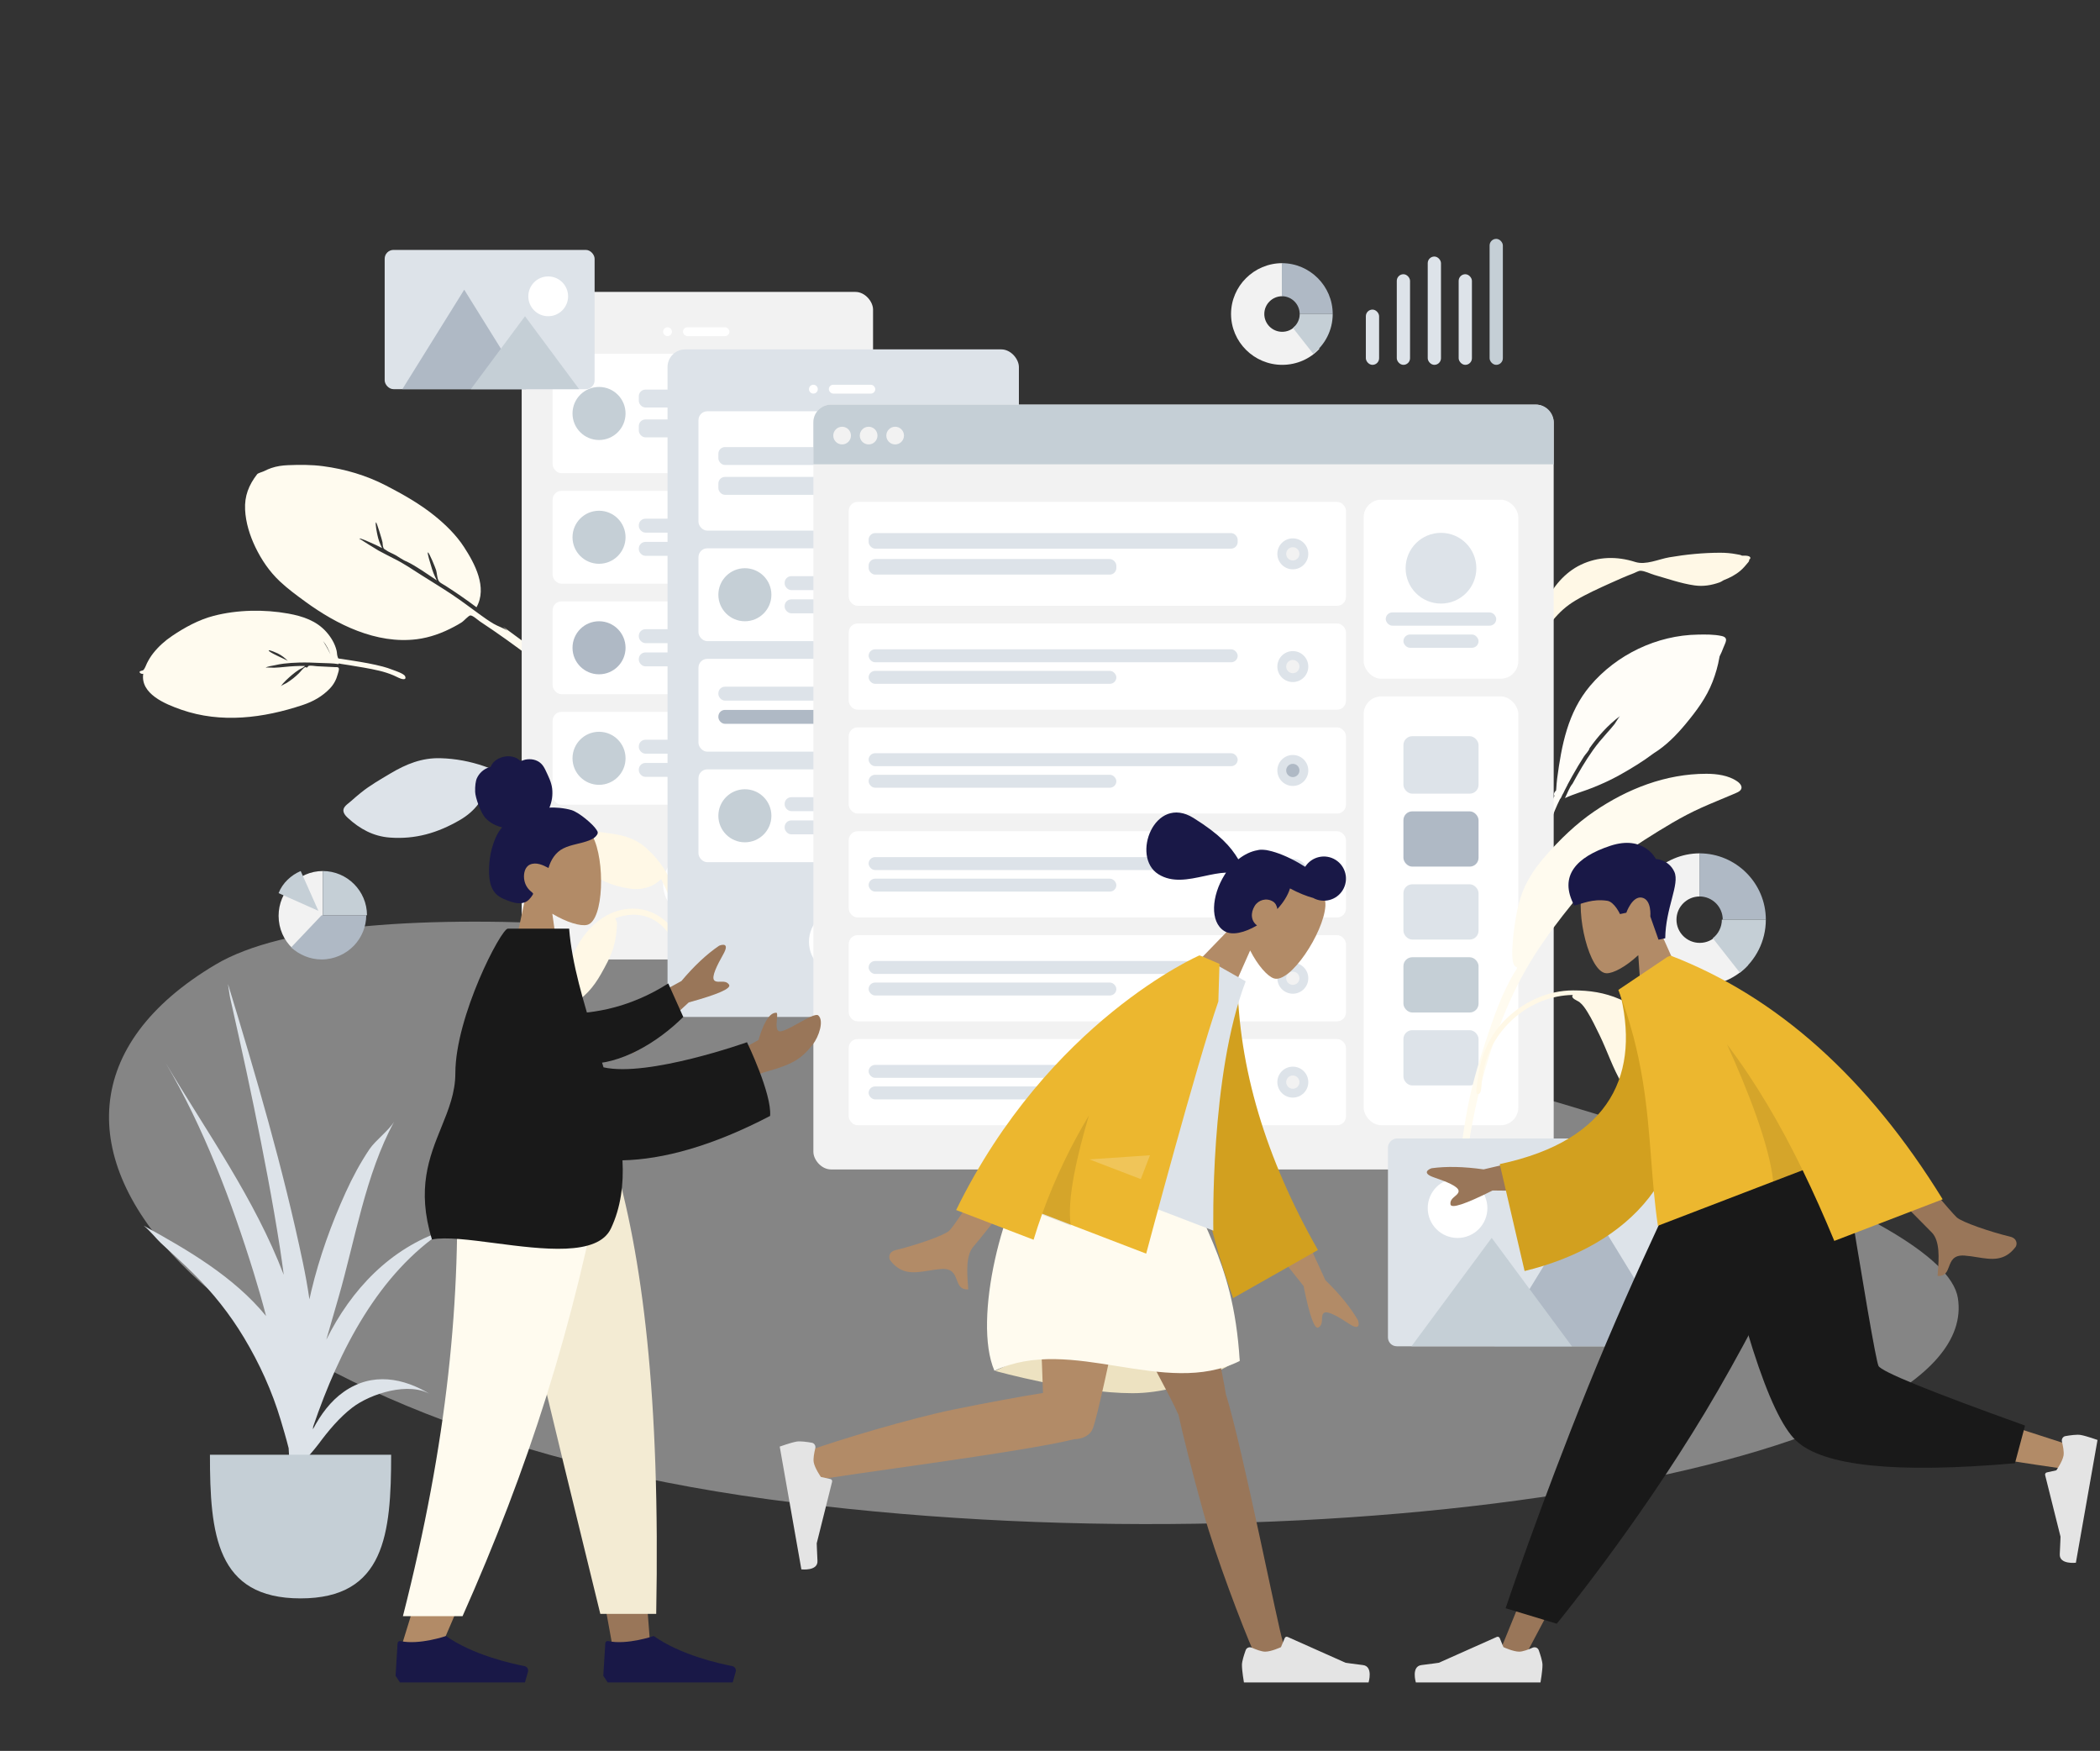 <svg width="739" height="616" viewBox="0 0 739 616" fill="none" xmlns="http://www.w3.org/2000/svg">
<rect x="0" y="0" width="739" height="616" fill="#333333" stroke="none"/>
<path fill-rule="evenodd" clip-rule="evenodd" d="M613.027 195.499C612.612 195.197 611.628 195.09 611.17 195C609.267 194.625 607.306 194.462 605.366 194.462C599.383 194.47 593.303 195.058 587.42 196.074C583.685 196.719 579.169 198.891 575.453 197.712C568.98 195.657 562.437 195.758 556.295 198.691C550.68 201.373 546.417 206.468 543.93 211.972C543.554 212.803 542.032 215.862 541.6 217.923C541.416 218.345 541.239 218.769 541.08 219.2C540.627 220.423 540.22 221.668 539.843 222.915C539.682 223.446 539.276 224.621 539.758 224.848C538.988 226.268 538.306 227.732 537.738 229.243C536.085 233.639 534.278 238.46 533.698 243.118C533.482 244.843 533.474 246.578 533.674 248.306C533.773 249.16 533.732 250.878 534.311 251.527C535.54 252.906 536.171 250.976 536.033 250.057C534.975 243.053 537.018 236.476 539.439 229.893C541.005 225.635 543.577 221.741 546.459 218.213C548.791 215.358 551.293 213.11 554.49 211.217C558.4 208.902 562.58 207.031 566.722 205.153C569.445 203.918 572.173 202.716 574.972 201.652C575.595 201.415 576.575 200.808 577.265 200.806C578.725 200.801 580.794 201.878 582.204 202.279C586.842 203.597 591.539 205.286 596.333 205.959C599.407 206.391 602.288 205.905 605.163 204.88C605.457 204.776 605.949 204.507 606.553 204.123C608.688 203.302 610.707 202.268 612.465 200.777C613.479 199.918 614.398 198.808 615.236 197.792C615.487 197.488 615.598 197.14 615.602 196.809C615.792 196.709 615.918 196.593 615.946 196.458C616.155 195.458 614.248 195.44 613.027 195.499Z" fill="#FFF8E6"/>
<path fill-rule="evenodd" clip-rule="evenodd" d="M127.026 278.869C125.852 279.82 124.701 280.791 123.578 281.801C122.722 282.571 121.207 283.492 120.9 284.659C120.581 285.871 121.589 287.005 122.386 287.738C126.598 291.614 131.342 294.234 137.179 294.67C146.167 295.341 153.989 293.046 161.788 288.529C167.266 285.357 170.894 280.664 171.687 274.328C178.21 277.039 184.52 280.776 189.882 285.363C192.527 287.626 194.806 290.134 196.914 292.913C198.263 294.693 199.569 296.502 200.781 298.381C201.308 299.197 201.843 300.645 202.713 301.115C203.733 301.667 204.967 300.801 204.917 299.666C204.875 298.722 203.854 297.626 203.378 296.854C202.585 295.571 201.781 294.297 200.934 293.05C199.564 291.031 198.148 289.04 196.604 287.151C193.133 282.905 188.716 279.398 184.138 276.407C175.355 270.67 165.716 267.055 155.029 266.749C148.458 266.561 142.93 268.806 137.311 272.159C133.812 274.246 130.201 276.298 127.026 278.869Z" fill="#DDE3E9"/>
<path fill-rule="evenodd" clip-rule="evenodd" d="M212.265 251.118C205.417 244.066 198.546 237.102 190.895 230.892C186.387 227.233 181.635 223.906 176.981 220.436C177.518 220.906 178.044 221.391 178.558 221.886C177.106 220.9 175.204 220.343 173.664 219.43C171.946 218.412 170.304 217.247 168.693 216.074C165.55 213.783 162.453 211.448 159.221 209.277C155.62 206.858 151.889 204.622 148.227 202.294C145.119 200.319 141.973 198.156 138.648 196.541C136.836 195.661 135.02 194.618 133.2 193.699C132.591 193.392 126.412 189.49 126.428 189.479C126.769 189.221 129.879 190.682 130.36 190.879C131.764 191.453 133.108 192.139 134.458 192.823C133.717 191.361 133.13 189.825 132.811 188.208C132.712 187.709 131.922 184.075 132.326 183.77C132.528 183.618 134.499 190.119 134.6 190.744C134.682 191.252 134.67 191.983 134.837 192.463C135.105 193.24 135.091 193.005 135.682 193.443C136.766 194.244 138.204 194.745 139.376 195.415C140.008 195.768 141.966 197.168 143.145 197.567C146.713 199.3 150.329 201.965 153.718 204.179C152.829 202.507 152.152 200.758 151.658 198.926C151.54 198.491 150.274 194.59 150.581 194.358C150.927 194.097 153.341 200.057 153.484 200.621C153.749 201.669 153.805 202.835 154.137 203.855C154.502 204.974 155.641 205.37 156.668 206.023C160.445 208.423 164.093 210.973 167.68 213.64C171.594 206.68 167.081 198.274 163.278 192.434C160.536 188.225 156.846 184.616 152.949 181.466C147.748 177.262 141.798 173.903 135.855 170.83C128.931 167.25 121.447 165.032 113.666 164.007C109.596 163.471 105.433 163.486 101.322 163.658C99.314 163.742 97.387 164.008 95.463 164.663C94.595 164.958 93.757 165.331 92.94 165.748C92.32 166.065 90.818 166.399 90.461 166.871C87.524 170.695 86.021 174.504 86.251 179.309C86.468 183.857 87.904 188.407 89.853 192.464C92.024 196.981 94.816 201.081 98.468 204.522C101.253 207.147 104.368 209.432 107.462 211.687C118.467 219.707 132.419 226.682 146.672 224.89C151.286 224.31 155.674 222.697 159.775 220.504C160.741 219.988 161.702 219.465 162.614 218.855C163.229 218.444 164.873 216.591 165.491 216.523C166.339 216.431 168.166 218.156 168.961 218.681C175.007 222.671 180.894 226.878 186.657 231.255C192.789 235.912 198.62 240.886 204.28 246.093C206.687 248.308 209.079 250.528 211.416 252.817C211.96 253.35 213.291 255.311 214.278 255.4C214.902 255.456 215.322 254.924 215.233 254.346C215.078 253.342 212.966 251.841 212.265 251.118Z" fill="#FFFBEF"/>
<path fill-rule="evenodd" clip-rule="evenodd" d="M605.837 223.748C603.185 223.169 600.256 223.213 597.554 223.261C583.063 223.458 568.834 230.318 559.573 241.28C551.689 250.613 549.521 262.215 547.964 273.944C547.809 275.108 547.743 276.265 547.656 277.432C547.637 277.683 547.609 277.906 547.579 278.117C546.967 278.664 546.646 279.303 547.008 280.004C545.659 282.957 544.517 285.985 543.538 289.107C540.655 298.299 537.723 307.666 539.529 317.332C539.951 312.013 540.839 306.574 541.901 301.342C541.962 301.041 542.028 300.744 542.096 300.447C542.103 300.415 542.11 300.384 542.117 300.353C542.493 298.751 542.981 297.197 543.575 295.667C543.582 295.65 543.588 295.634 543.594 295.617C543.673 295.416 543.756 295.216 543.838 295.015C544.008 294.601 544.183 294.187 544.368 293.775C544.431 293.635 544.491 293.494 544.549 293.351C545.414 291.231 545.779 288.843 546.554 286.649C546.739 286.151 546.933 285.654 547.136 285.159C547.148 285.131 547.16 285.102 547.173 285.073C547.721 283.743 548.328 282.429 548.969 281.129C549.317 280.867 549.503 280.217 549.804 279.627C549.866 279.511 550.352 278.735 550.496 278.288C550.874 277.558 551.25 276.827 551.63 276.098C551.619 276.102 551.607 276.107 551.596 276.111C551.976 275.411 552.358 274.714 552.737 274.02C552.82 273.867 552.904 273.714 552.988 273.561C553.124 273.318 553.26 273.075 553.396 272.832C554.665 270.56 556.011 268.334 557.408 266.136C557.907 265.352 559.099 264.227 559.327 263.346C559.336 263.313 559.338 263.282 559.343 263.251C562.376 258.991 565.867 255.062 570.054 251.949C569.548 252.497 568.472 254.353 568.188 254.721C567.317 255.846 566.372 256.894 565.424 257.954C563.725 259.854 562.067 261.814 560.593 263.886C557.898 267.677 555.573 271.665 553.376 275.735C553.355 275.758 553.332 275.781 553.312 275.805C552.207 277.167 551.512 279.225 550.717 280.783C553.864 279.325 557.343 278.376 560.573 277.082C563.793 275.791 566.926 274.355 569.951 272.667C573.971 270.425 578.141 267.894 581.94 265.029C586.292 262.329 589.95 258.612 593.179 254.712C596.999 250.098 600.5 245.443 602.665 239.84C603.729 237.087 604.565 234.216 605.061 231.312C605.083 231.185 605.111 231.048 605.141 230.905C605.648 229.902 606.102 228.877 606.483 227.828C607.088 226.163 608.516 224.333 605.837 223.748Z" fill="#FFFDF8"/>
<path fill-rule="evenodd" clip-rule="evenodd" d="M101.323 232.531C100.272 231.483 99.091 230.538 97.705 229.863C97.355 229.693 94.745 228.551 94.575 228.802C94.179 229.385 101.007 232.197 101.323 232.531ZM113.698 225.531C113.69 225.575 114.595 226.989 114.841 227.424C115.366 228.348 115.85 229.291 116.305 230.235C115.631 228.567 114.938 227.021 113.698 225.531ZM50.407 237.042C49.535 237.3 48.487 236.281 49.617 236.031C50.532 235.829 50.487 235.782 50.898 235.103C51.232 234.552 51.437 233.88 51.73 233.302C52.351 232.075 53.055 230.906 53.92 229.81C55.772 227.46 58.03 225.436 60.562 223.73C64.98 220.753 69.934 218.032 75.19 216.665C83.546 214.491 93.056 214.356 101.426 215.864C106.609 216.797 111.346 218.419 114.788 222.262C116.508 224.183 117.858 226.433 118.449 228.91C118.603 229.558 118.574 230.278 118.767 230.912C119.063 231.887 118.932 231.627 120.17 231.817C121.522 232.024 122.873 232.235 124.224 232.45C127.76 233.014 131.316 233.612 134.762 234.526C135.896 234.826 137.005 235.194 138.088 235.621C138.908 235.943 142.171 236.957 142.567 237.937C143.227 239.568 141.016 238.828 140.329 238.473C139.727 238.162 139.109 237.872 138.482 237.605C136.903 236.932 135.258 236.412 133.577 235.998C131.759 235.55 129.905 235.216 128.057 234.881C126.334 234.569 124.605 234.285 122.873 234.014C121.911 233.864 120.948 233.717 119.986 233.571C119.657 233.521 119.077 233.259 119.121 233.652C117.096 233.293 114.907 233.345 112.846 233.246C110.32 233.124 107.786 233.025 105.252 233.098C103.424 233.15 101.595 233.261 99.777 233.487C98.715 233.619 97.669 233.812 96.627 234.057C96.054 234.192 93.797 234.477 93.485 234.936C93.619 234.739 96.111 234.93 96.428 234.919C97.696 234.875 98.955 234.76 100.219 234.63C102.564 234.388 104.911 234.262 107.264 234.281C107.255 234.661 105.648 235.338 105.255 235.59C104.376 236.156 103.533 236.772 102.747 237.449C101.362 238.64 99.705 240.115 98.747 241.527C99.029 241.111 100.421 240.57 100.916 240.252C101.707 239.743 102.483 239.199 103.217 238.619C103.894 238.082 104.526 237.503 105.148 236.912C105.769 236.32 106.613 235.089 107.43 234.695C107.479 234.671 107.835 234.93 108.037 234.842C108.241 234.753 108.495 234.31 108.547 234.291C109.307 234.021 110.751 234.357 111.55 234.391C113.623 234.479 115.694 234.594 117.765 234.699C118.407 234.732 118.952 234.597 119.195 235.033C119.453 235.498 118.98 236.72 118.845 237.226C118.346 239.107 117.459 240.793 116.062 242.25C113.447 244.979 110.223 246.798 106.58 248.015C92.628 252.676 77.784 254.542 63.836 249.694C58.062 247.686 49.365 244.099 50.407 237.042Z" fill="#FFFBEF"/>
<g opacity="0.4" clip-path="url(#clip0_587_744)">
<path fill-rule="evenodd" clip-rule="evenodd" d="M688.98 456.634C698.468 515.801 468.368 554.393 270.315 527.461C72.262 500.528 -18.595 395.352 75.912 339.311C170.42 283.269 679.492 397.467 688.98 456.634Z" fill="white"/>
</g>
<g clip-path="url(#clip1_587_744)">
<rect x="183.583" y="102.698" width="123.648" height="234.854" rx="6.221" fill="#F2F2F2"/>
<path fill-rule="evenodd" clip-rule="evenodd" d="M245.018 322.776C251.46 322.776 256.683 317.553 256.683 311.111C256.683 304.668 251.46 299.446 245.018 299.446C238.576 299.446 233.353 304.668 233.353 311.111C233.353 317.553 238.576 322.776 245.018 322.776Z" fill="white"/>
<path fill-rule="evenodd" clip-rule="evenodd" d="M234.908 118.251C235.767 118.251 236.464 117.554 236.464 116.695C236.464 115.836 235.767 115.14 234.908 115.14C234.049 115.14 233.353 115.836 233.353 116.695C233.353 117.554 234.049 118.251 234.908 118.251Z" fill="white"/>
<rect x="240.352" y="115.14" width="16.331" height="3.111" rx="1.555" fill="white"/>
<g clip-path="url(#clip2_587_744)">
<g clip-path="url(#clip3_587_744)">
<rect x="194.47" y="124.472" width="101.874" height="41.994" rx="3.111" fill="white"/>
<g clip-path="url(#clip4_587_744)">
<rect x="224.799" y="137.07" width="56.769" height="6.299" rx="2.333" fill="#DDE3E9"/>
<rect x="224.799" y="147.569" width="38.105" height="6.299" rx="2.333" fill="#DDE3E9"/>
</g>
<path fill-rule="evenodd" clip-rule="evenodd" d="M210.801 154.801C215.955 154.801 220.133 150.623 220.133 145.469C220.133 140.315 215.955 136.137 210.801 136.137C205.647 136.137 201.469 140.315 201.469 145.469C201.469 150.623 205.647 154.801 210.801 154.801Z" fill="#C5CFD6"/>
</g>
<g clip-path="url(#clip5_587_744)">
<rect x="194.47" y="172.687" width="101.874" height="32.662" rx="3.111" fill="white"/>
<g clip-path="url(#clip6_587_744)">
<rect x="224.799" y="182.486" width="56.769" height="4.899" rx="2.333" fill="#DDE3E9"/>
<rect x="224.799" y="190.651" width="38.105" height="4.899" rx="2.333" fill="#DDE3E9"/>
</g>
<path fill-rule="evenodd" clip-rule="evenodd" d="M210.801 198.35C215.955 198.35 220.133 194.172 220.133 189.018C220.133 183.864 215.955 179.686 210.801 179.686C205.647 179.686 201.469 183.864 201.469 189.018C201.469 194.172 205.647 198.35 210.801 198.35Z" fill="#C5CFD6"/>
</g>
<g clip-path="url(#clip7_587_744)">
<rect x="194.47" y="211.57" width="101.874" height="32.662" rx="3.111" fill="white"/>
<g clip-path="url(#clip8_587_744)">
<rect x="224.799" y="221.369" width="56.769" height="4.899" rx="2.333" fill="#DDE3E9"/>
<rect x="224.799" y="229.534" width="38.105" height="4.899" rx="2.333" fill="#DDE3E9"/>
</g>
<path fill-rule="evenodd" clip-rule="evenodd" d="M210.801 237.233C215.955 237.233 220.133 233.055 220.133 227.901C220.133 222.747 215.955 218.569 210.801 218.569C205.647 218.569 201.469 222.747 201.469 227.901C201.469 233.055 205.647 237.233 210.801 237.233Z" fill="#AFB9C5"/>
</g>
<g clip-path="url(#clip9_587_744)">
<rect x="194.47" y="250.453" width="101.874" height="32.662" rx="3.111" fill="white"/>
<g clip-path="url(#clip10_587_744)">
<rect x="224.799" y="260.252" width="56.769" height="4.899" rx="2.333" fill="#DDE3E9"/>
<rect x="224.799" y="268.417" width="38.105" height="4.899" rx="2.333" fill="#DDE3E9"/>
</g>
<path fill-rule="evenodd" clip-rule="evenodd" d="M210.801 276.116C215.955 276.116 220.133 271.938 220.133 266.784C220.133 261.63 215.955 257.452 210.801 257.452C205.647 257.452 201.469 261.63 201.469 266.784C201.469 271.938 205.647 276.116 210.801 276.116Z" fill="#C5CFD6"/>
</g>
</g>
</g>
<g clip-path="url(#clip11_587_744)">
<path fill-rule="evenodd" clip-rule="evenodd" d="M207.021 292.447C205.991 292.447 204.964 292.467 203.935 292.521C203.151 292.562 201.952 292.399 201.288 292.888C200.599 293.396 200.646 294.436 200.754 295.17C201.323 299.051 202.713 302.493 205.621 305.244C210.097 309.478 215.23 311.63 221.303 312.588C225.568 313.261 229.507 312.327 232.647 309.293C234.941 313.552 236.682 318.264 237.555 323.021C237.986 325.368 238.118 327.686 238.042 330.076C237.993 331.607 237.909 333.134 237.745 334.657C237.674 335.319 237.336 336.321 237.595 336.947C237.899 337.681 238.925 337.752 239.386 337.126C239.769 336.605 239.698 335.581 239.777 334.964C239.908 333.939 240.028 332.913 240.115 331.884C240.255 330.217 240.359 328.546 240.352 326.873C240.334 323.114 239.498 319.34 238.355 315.772C236.162 308.927 232.604 302.844 227.07 298.07C223.667 295.135 219.773 293.947 215.355 293.309C212.604 292.911 209.808 292.447 207.021 292.447Z" fill="#FFF8E6"/>
<path fill-rule="evenodd" clip-rule="evenodd" d="M222.91 319.665C211.79 319.665 204.301 328.627 200.76 337.941C199.425 341.452 199.113 345.307 198.598 348.994C198.433 350.177 198.494 351.98 198.014 353.034C197.84 353.416 197.44 353.553 197.631 354.074C197.747 354.389 197.974 354.583 198.314 354.645C199.014 354.774 200.003 354.012 200.603 353.711C205.576 351.217 208.844 347.36 211.51 342.641C213.163 339.716 214.84 336.679 215.821 333.468C216.421 331.507 216.77 329.441 216.975 327.406C217.056 326.604 217.134 325.784 217.129 324.978C217.125 324.178 216.752 323.755 216.485 323.058C220.195 321.654 224.383 321.271 228.142 322.727C231.618 324.073 234.505 326.674 236.122 329.942C236.542 330.792 236.866 331.688 237.102 332.602C237.257 333.201 237.264 333.977 237.55 334.518C238.245 335.831 239.705 334.953 239.565 333.732C239.174 330.325 237.225 326.904 234.733 324.535C231.591 321.547 227.332 319.665 222.91 319.665Z" fill="#FFF8E6"/>
<rect x="234.908" y="122.917" width="123.648" height="234.854" rx="6.221" fill="#DDE3E9"/>
<path fill-rule="evenodd" clip-rule="evenodd" d="M296.344 342.995C302.786 342.995 308.008 337.772 308.008 331.33C308.008 324.887 302.786 319.665 296.344 319.665C289.901 319.665 284.679 324.887 284.679 331.33C284.679 337.772 289.901 342.995 296.344 342.995Z" fill="white"/>
<path fill-rule="evenodd" clip-rule="evenodd" d="M286.234 138.47C287.093 138.47 287.789 137.774 287.789 136.915C287.789 136.056 287.093 135.359 286.234 135.359C285.375 135.359 284.679 136.056 284.679 136.915C284.679 137.774 285.375 138.47 286.234 138.47Z" fill="white"/>
<rect x="291.678" y="135.359" width="16.331" height="3.111" rx="1.555" fill="white"/>
<g clip-path="url(#clip12_587_744)">
<g clip-path="url(#clip13_587_744)">
<rect x="245.796" y="144.691" width="101.874" height="41.994" rx="3.111" fill="white"/>
<g clip-path="url(#clip14_587_744)">
<rect x="252.795" y="157.289" width="56.769" height="6.299" rx="2.333" fill="#DDE3E9"/>
<rect x="252.795" y="167.788" width="38.105" height="6.299" rx="2.333" fill="#DDE3E9"/>
</g>
<path fill-rule="evenodd" clip-rule="evenodd" d="M336.782 171.132C339.788 171.132 342.226 168.695 342.226 165.688C342.226 162.682 339.788 160.244 336.782 160.244C333.775 160.244 331.338 162.682 331.338 165.688C331.338 168.695 333.775 171.132 336.782 171.132Z" fill="#DDE3E9"/>
<path fill-rule="evenodd" clip-rule="evenodd" d="M336.782 168.021C338.07 168.021 339.115 166.977 339.115 165.688C339.115 164.4 338.07 163.355 336.782 163.355C335.493 163.355 334.449 164.4 334.449 165.688C334.449 166.977 335.493 168.021 336.782 168.021Z" fill="#F2F2F2"/>
</g>
<g clip-path="url(#clip15_587_744)">
<rect x="245.796" y="192.906" width="101.874" height="32.662" rx="3.111" fill="white"/>
<g clip-path="url(#clip16_587_744)">
<rect x="276.124" y="202.705" width="56.769" height="4.899" rx="2.333" fill="#DDE3E9"/>
<rect x="276.124" y="210.87" width="38.105" height="4.899" rx="2.333" fill="#DDE3E9"/>
</g>
<path fill-rule="evenodd" clip-rule="evenodd" d="M262.126 218.569C267.28 218.569 271.458 214.391 271.458 209.237C271.458 204.083 267.28 199.905 262.126 199.905C256.973 199.905 252.795 204.083 252.795 209.237C252.795 214.391 256.973 218.569 262.126 218.569Z" fill="#C5CFD6"/>
</g>
<g clip-path="url(#clip17_587_744)">
<rect x="245.796" y="231.789" width="101.874" height="32.662" rx="3.111" fill="white"/>
<g clip-path="url(#clip18_587_744)">
<rect x="252.795" y="241.588" width="56.769" height="4.899" rx="2.333" fill="#DDE3E9"/>
<rect x="252.795" y="249.753" width="38.105" height="4.899" rx="2.333" fill="#AFB9C5"/>
</g>
<path fill-rule="evenodd" clip-rule="evenodd" d="M336.782 253.564C339.788 253.564 342.226 251.127 342.226 248.12C342.226 245.114 339.788 242.676 336.782 242.676C333.775 242.676 331.338 245.114 331.338 248.12C331.338 251.127 333.775 253.564 336.782 253.564Z" fill="#DDE3E9"/>
<path fill-rule="evenodd" clip-rule="evenodd" d="M336.782 250.453C338.07 250.453 339.115 249.409 339.115 248.12C339.115 246.832 338.07 245.787 336.782 245.787C335.493 245.787 334.449 246.832 334.449 248.12C334.449 249.409 335.493 250.453 336.782 250.453Z" fill="#F2F2F2"/>
</g>
<g clip-path="url(#clip19_587_744)">
<rect x="245.796" y="270.672" width="101.874" height="32.662" rx="3.111" fill="white"/>
<g clip-path="url(#clip20_587_744)">
<rect x="276.124" y="280.471" width="56.769" height="4.899" rx="2.333" fill="#DDE3E9"/>
<rect x="276.124" y="288.636" width="38.105" height="4.899" rx="2.333" fill="#DDE3E9"/>
</g>
<path fill-rule="evenodd" clip-rule="evenodd" d="M262.126 296.335C267.28 296.335 271.458 292.157 271.458 287.003C271.458 281.849 267.28 277.671 262.126 277.671C256.973 277.671 252.795 281.849 252.795 287.003C252.795 292.157 256.973 296.335 262.126 296.335Z" fill="#C5CFD6"/>
</g>
</g>
</g>
<g clip-path="url(#clip21_587_744)">
<rect x="286.234" y="142.358" width="260.516" height="269.071" rx="6.221" fill="#F2F2F2"/>
<rect x="479.871" y="175.798" width="54.436" height="62.99" rx="6.221" fill="white"/>
<path fill-rule="evenodd" clip-rule="evenodd" d="M507.09 212.348C513.961 212.348 519.532 206.777 519.532 199.905C519.532 193.033 513.961 187.463 507.09 187.463C500.218 187.463 494.647 193.033 494.647 199.905C494.647 206.777 500.218 212.348 507.09 212.348Z" fill="#DDE3E9"/>
<rect x="487.648" y="215.458" width="38.883" height="4.666" rx="2.333" fill="#DDE3E9"/>
<rect x="493.869" y="223.235" width="26.441" height="4.666" rx="2.333" fill="#DDE3E9"/>
<path d="M286.234 148.58C286.234 145.144 289.019 142.358 292.455 142.358H540.529C543.965 142.358 546.75 145.144 546.75 148.58V163.355H286.234V148.58Z" fill="#C5CFD6"/>
<path fill-rule="evenodd" clip-rule="evenodd" d="M296.344 156.356C298.061 156.356 299.454 154.963 299.454 153.246C299.454 151.528 298.061 150.135 296.344 150.135C294.626 150.135 293.233 151.528 293.233 153.246C293.233 154.963 294.626 156.356 296.344 156.356Z" fill="#F2F2F2"/>
<path fill-rule="evenodd" clip-rule="evenodd" d="M305.675 156.356C307.393 156.356 308.786 154.963 308.786 153.246C308.786 151.528 307.393 150.135 305.675 150.135C303.957 150.135 302.565 151.528 302.565 153.246C302.565 154.963 303.957 156.356 305.675 156.356Z" fill="#F2F2F2"/>
<path fill-rule="evenodd" clip-rule="evenodd" d="M315.007 156.356C316.725 156.356 318.118 154.963 318.118 153.246C318.118 151.528 316.725 150.135 315.007 150.135C313.289 150.135 311.897 151.528 311.897 153.246C311.897 154.963 313.289 156.356 315.007 156.356Z" fill="#F2F2F2"/>
<g clip-path="url(#clip22_587_744)">
<rect x="479.871" y="245.009" width="54.436" height="150.866" rx="6.221" fill="white"/>
<g clip-path="url(#clip23_587_744)">
<rect x="493.869" y="259.007" width="26.441" height="20.219" rx="3.111" fill="#DDE3E9"/>
<rect x="493.869" y="285.448" width="26.441" height="19.442" rx="3.111" fill="#AFB9C5"/>
<rect x="493.869" y="311.111" width="26.441" height="19.442" rx="3.111" fill="#DDE3E9"/>
<rect x="493.869" y="362.436" width="26.441" height="19.442" rx="3.111" fill="#DDE3E9"/>
<rect x="493.869" y="336.773" width="26.441" height="19.442" rx="3.111" fill="#C5CFD6"/>
</g>
</g>
<g clip-path="url(#clip24_587_744)">
<g clip-path="url(#clip25_587_744)">
<rect x="298.676" y="176.575" width="174.974" height="36.55" rx="3.111" fill="white"/>
<g clip-path="url(#clip26_587_744)">
<rect x="305.675" y="187.54" width="129.869" height="5.483" rx="2.333" fill="#DDE3E9"/>
<rect x="305.675" y="196.678" width="87.173" height="5.483" rx="2.333" fill="#DDE3E9"/>
</g>
<path fill-rule="evenodd" clip-rule="evenodd" d="M454.951 200.294C457.957 200.294 460.394 197.857 460.394 194.85C460.394 191.844 457.957 189.407 454.951 189.407C451.944 189.407 449.507 191.844 449.507 194.85C449.507 197.857 451.944 200.294 454.951 200.294Z" fill="#DDE3E9"/>
<path fill-rule="evenodd" clip-rule="evenodd" d="M454.951 197.183C456.239 197.183 457.284 196.139 457.284 194.85C457.284 193.562 456.239 192.517 454.951 192.517C453.662 192.517 452.618 193.562 452.618 194.85C452.618 196.139 453.662 197.183 454.951 197.183Z" fill="#F2F2F2"/>
</g>
<g clip-path="url(#clip27_587_744)">
<rect x="298.676" y="219.347" width="174.974" height="30.329" rx="3.111" fill="white"/>
<g clip-path="url(#clip28_587_744)">
<rect x="305.675" y="228.445" width="129.869" height="4.549" rx="2.275" fill="#DDE3E9"/>
<rect x="305.675" y="236.027" width="87.173" height="4.549" rx="2.275" fill="#DDE3E9"/>
</g>
<path fill-rule="evenodd" clip-rule="evenodd" d="M454.951 239.955C457.957 239.955 460.394 237.517 460.394 234.511C460.394 231.505 457.957 229.067 454.951 229.067C451.944 229.067 449.507 231.505 449.507 234.511C449.507 237.517 451.944 239.955 454.951 239.955Z" fill="#DDE3E9"/>
<path fill-rule="evenodd" clip-rule="evenodd" d="M454.951 236.844C456.239 236.844 457.284 235.8 457.284 234.511C457.284 233.223 456.239 232.178 454.951 232.178C453.662 232.178 452.618 233.223 452.618 234.511C452.618 235.8 453.662 236.844 454.951 236.844Z" fill="#F2F2F2"/>
</g>
<g clip-path="url(#clip29_587_744)">
<rect x="298.676" y="255.897" width="174.974" height="30.329" rx="3.111" fill="white"/>
<g clip-path="url(#clip30_587_744)">
<rect x="305.675" y="264.995" width="129.869" height="4.549" rx="2.275" fill="#DDE3E9"/>
<rect x="305.675" y="272.578" width="87.173" height="4.549" rx="2.275" fill="#DDE3E9"/>
</g>
<path fill-rule="evenodd" clip-rule="evenodd" d="M454.951 276.505C457.957 276.505 460.394 274.068 460.394 271.061C460.394 268.055 457.957 265.617 454.951 265.617C451.944 265.617 449.507 268.055 449.507 271.061C449.507 274.068 451.944 276.505 454.951 276.505Z" fill="#DDE3E9"/>
<path fill-rule="evenodd" clip-rule="evenodd" d="M454.951 273.394C456.239 273.394 457.284 272.35 457.284 271.061C457.284 269.773 456.239 268.728 454.951 268.728C453.662 268.728 452.618 269.773 452.618 271.061C452.618 272.35 453.662 273.394 454.951 273.394Z" fill="#AFB9C5"/>
</g>
<g clip-path="url(#clip31_587_744)">
<rect x="298.676" y="365.547" width="174.974" height="30.329" rx="3.111" fill="white"/>
<g clip-path="url(#clip32_587_744)">
<rect x="305.675" y="374.646" width="129.869" height="4.549" rx="2.275" fill="#DDE3E9"/>
<rect x="305.675" y="382.228" width="87.173" height="4.549" rx="2.275" fill="#DDE3E9"/>
</g>
<path fill-rule="evenodd" clip-rule="evenodd" d="M454.951 386.155C457.957 386.155 460.394 383.718 460.394 380.711C460.394 377.705 457.957 375.268 454.951 375.268C451.944 375.268 449.507 377.705 449.507 380.711C449.507 383.718 451.944 386.155 454.951 386.155Z" fill="#DDE3E9"/>
<path fill-rule="evenodd" clip-rule="evenodd" d="M454.951 383.044C456.239 383.044 457.284 382 457.284 380.711C457.284 379.423 456.239 378.378 454.951 378.378C453.662 378.378 452.618 379.423 452.618 380.711C452.618 382 453.662 383.044 454.951 383.044Z" fill="#F2F2F2"/>
</g>
<g clip-path="url(#clip33_587_744)">
<rect x="298.676" y="328.997" width="174.974" height="30.329" rx="3.111" fill="white"/>
<g clip-path="url(#clip34_587_744)">
<rect x="305.675" y="338.095" width="129.869" height="4.549" rx="2.275" fill="#DDE3E9"/>
<rect x="305.675" y="345.678" width="87.173" height="4.549" rx="2.275" fill="#DDE3E9"/>
</g>
<path fill-rule="evenodd" clip-rule="evenodd" d="M454.951 349.605C457.957 349.605 460.394 347.168 460.394 344.161C460.394 341.155 457.957 338.718 454.951 338.718C451.944 338.718 449.507 341.155 449.507 344.161C449.507 347.168 451.944 349.605 454.951 349.605Z" fill="#DDE3E9"/>
<path fill-rule="evenodd" clip-rule="evenodd" d="M454.951 346.494C456.239 346.494 457.284 345.45 457.284 344.161C457.284 342.873 456.239 341.828 454.951 341.828C453.662 341.828 452.618 342.873 452.618 344.161C452.618 345.45 453.662 346.494 454.951 346.494Z" fill="#F2F2F2"/>
</g>
<g clip-path="url(#clip35_587_744)">
<rect x="298.676" y="292.447" width="174.974" height="30.329" rx="3.111" fill="white"/>
<g clip-path="url(#clip36_587_744)">
<rect x="305.675" y="301.545" width="129.869" height="4.549" rx="2.275" fill="#DDE3E9"/>
<rect x="305.675" y="309.128" width="87.173" height="4.549" rx="2.275" fill="#DDE3E9"/>
</g>
<path fill-rule="evenodd" clip-rule="evenodd" d="M454.951 313.055C457.957 313.055 460.394 310.618 460.394 307.611C460.394 304.605 457.957 302.168 454.951 302.168C451.944 302.168 449.507 304.605 449.507 307.611C449.507 310.618 451.944 313.055 454.951 313.055Z" fill="#DDE3E9"/>
<path fill-rule="evenodd" clip-rule="evenodd" d="M454.951 309.944C456.239 309.944 457.284 308.9 457.284 307.611C457.284 306.323 456.239 305.278 454.951 305.278C453.662 305.278 452.618 306.323 452.618 307.611C452.618 308.9 453.662 309.944 454.951 309.944Z" fill="#F2F2F2"/>
</g>
</g>
</g>
<path fill-rule="evenodd" clip-rule="evenodd" d="M611.285 274.853C608.218 272.773 604.139 272.228 600.468 272.228C586.131 272.228 572.655 277.547 561.013 285.473C554.634 289.815 548.928 295.346 543.89 301.104C540.982 304.428 538.389 308.024 536.553 312.023C535.314 314.722 534.464 317.535 533.888 320.435C533.185 323.971 532.627 327.578 532.375 331.172C532.276 332.587 531.453 340.097 533.807 340.225C533.793 340.41 533.79 340.586 533.804 340.744C528.695 348.734 525.538 358.097 522.61 366.974C520.063 374.699 517.794 382.489 516.32 390.481C514.38 401.002 513.106 411.682 512.501 422.355C512.37 424.648 512.281 426.943 512.204 429.24C512.139 431.199 512.073 433.158 512.009 435.117C511.937 437.312 511.55 439.84 511.9 442.022C512.203 443.923 513.848 443.635 513.921 441.744C514.009 439.46 513.995 437.171 514.094 434.885C514.227 431.851 514.364 428.818 514.513 425.785C515.546 404.717 519.423 383.958 526.579 364.057C529.474 356.004 532.792 348.38 537.057 340.93C540.806 334.38 545.316 328.038 549.926 322.132C554.407 316.393 559.065 310.786 564.555 305.924C569.01 301.978 573.911 298.54 578.948 295.341C585.347 291.279 591.732 287.315 598.663 284.197C602.266 282.576 605.936 281.124 609.567 279.569C610.22 279.289 610.921 279.018 611.549 278.694C613.645 277.613 612.955 275.985 611.285 274.853Z" fill="#FFFBEF"/>
<path fill-rule="evenodd" clip-rule="evenodd" d="M553.608 348.438C559.422 348.438 564.597 349.194 569.954 351.505C574.579 353.499 578.794 356.139 582.886 359.014C588.642 363.057 593.175 367.762 596.349 373.996C598.245 377.721 599.636 382.991 598.362 387.053C596.862 391.838 592.744 395.828 587.32 394.985C583.966 394.464 580.892 392.244 578.343 390.154C575.293 387.654 572.852 384.649 570.836 381.31C567.548 375.864 565.616 369.708 562.823 364.018C561.498 361.317 560.217 358.597 558.629 356.03C557.844 354.759 557.007 353.5 555.815 352.555C555.177 352.05 552.487 351.176 553.516 350.041C538.437 350.239 525.078 361.82 522.183 376.155C521.914 377.491 521.703 378.838 521.481 380.182C521.34 381.031 521.397 384.161 520.638 384.704C518.964 385.9 519.668 382.266 519.74 381.743C519.925 380.39 520.123 379.039 520.331 377.69C521.461 370.354 524.728 363.534 530.174 358.302C536.403 352.319 544.807 348.438 553.608 348.438Z" fill="#FFF8E6"/>
<path fill-rule="evenodd" clip-rule="evenodd" d="M58.276 373.943C72.792 398.295 89.699 421.876 99.852 448.502C99.443 445.363 99.009 442.228 98.524 439.097C95.948 422.502 92.746 406.027 89.381 389.572C87.668 381.194 85.856 372.847 83.997 364.5C82.997 360.017 82.01 355.531 80.99 351.052C80.743 349.967 80.53 348.072 80.221 346.152C90.088 378.531 99.603 410.935 106.563 444.092C107.477 448.444 108.254 452.788 108.891 457.124C109.109 456.135 109.323 455.145 109.558 454.159C112.374 442.333 116.598 430.601 121.628 419.543C124.033 414.255 126.795 409.083 130.047 404.263C132.075 401.259 136.857 397.688 138.707 394.611C128.59 413.167 124.937 436.385 119.095 456.559C117.669 461.482 116.234 466.397 114.829 471.32C123.638 453.653 137.306 439.138 156.31 432.847C133.307 448.046 119.509 474.663 110.212 501.886C110.181 502.209 110.145 502.532 110.113 502.855C112.849 497.662 116.295 492.966 120.966 489.676C130.963 482.635 142.053 484.686 151.75 490.727C144.14 485.889 130.385 490.294 123.981 495.211C119.396 498.731 115.479 503.453 112.076 508.06C111.261 509.165 110.149 510.453 108.974 511.828C107.327 522.522 104.642 533.142 100.841 543.678C101.468 540.653 101.015 535.817 101.189 533.563C101.208 533.319 101.223 533.075 101.242 532.831C100.664 535.138 100.106 537.419 99.569 539.662C100.637 535.381 101.218 530.911 101.671 526.395C101.788 524.454 101.901 522.513 102.022 520.573C101.984 516.89 101.832 513.192 101.575 509.489C100.666 505.889 99.647 502.494 98.807 499.671C95.775 489.483 91.332 479.722 85.862 470.617C80.872 462.308 74.898 454.781 68.002 447.974C64.285 444.306 60.394 440.812 56.558 437.27C55.171 435.989 52.692 432.841 50.548 431.199C66.164 439.808 82.237 449.122 93.629 462.993C92.293 457.865 90.842 452.809 89.308 447.854C81.523 422.716 71.694 396.663 58.276 373.943Z" fill="#DDE3E9"/>
<path fill-rule="evenodd" clip-rule="evenodd" d="M73.878 511.793C73.878 539.71 76.088 562.341 105.762 562.341C135.435 562.341 137.646 539.71 137.646 511.793" fill="#C5CFD6"/>
<rect x="480.649" y="108.919" width="4.666" height="19.442" rx="2.333" fill="#DDE3E9"/>
<rect x="491.536" y="96.476" width="4.666" height="31.884" rx="2.333" fill="#DDE3E9"/>
<rect x="502.424" y="90.255" width="4.666" height="38.105" rx="2.333" fill="#DDE3E9"/>
<rect x="513.311" y="96.476" width="4.666" height="31.884" rx="2.333" fill="#DDE3E9"/>
<rect x="524.198" y="84.034" width="4.666" height="44.327" rx="2.333" fill="#C5CFD6"/>
<path fill-rule="evenodd" clip-rule="evenodd" d="M98.04 322.197C98.04 313.535 105.041 306.445 113.593 306.445V322.197L102.964 333.663C99.941 330.86 98.04 326.747 98.04 322.197Z" fill="#F2F2F2"/>
<path fill-rule="evenodd" clip-rule="evenodd" d="M113.182 321.998H128.888C128.888 326.058 127.232 329.862 124.614 332.627C121.734 335.651 117.633 337.551 113.182 337.551C109.081 337.551 105.328 335.911 102.448 333.318L113.182 321.998Z" fill="#AFB9C5"/>
<path fill-rule="evenodd" clip-rule="evenodd" d="M129.146 321.998C129.146 313.445 122.146 306.445 113.593 306.445V321.998H129.146ZM105.817 306.445L112.038 320.443L98.04 314.221C99.424 310.593 102.533 307.829 105.817 306.445Z" fill="#C5CFD6"/>
<path fill-rule="evenodd" clip-rule="evenodd" d="M604.116 329.136C602.621 330.722 600.504 331.719 598.15 331.719C593.626 331.719 589.959 328.063 589.959 323.553C589.959 319.044 593.626 315.388 598.15 315.388V300.223C585.28 300.223 574.746 310.724 574.746 323.553C574.746 336.382 585.28 346.883 598.15 346.883C604.91 346.883 611.02 344.032 615.184 339.497L604.116 329.136Z" fill="#F2F2F2"/>
<path fill-rule="evenodd" clip-rule="evenodd" d="M598.076 300.223V315.388C602.586 315.388 606.241 319.044 606.241 323.553H621.406C621.406 310.724 610.905 300.223 598.076 300.223Z" fill="#AFB9C5"/>
<path fill-rule="evenodd" clip-rule="evenodd" d="M605.928 323.553C605.928 326.203 604.68 328.558 602.742 330.078L612.277 342.217C617.828 337.871 621.406 331.135 621.406 323.553H605.928Z" fill="#C5CFD6"/>
<path fill-rule="evenodd" clip-rule="evenodd" d="M455.804 114.754C454.654 115.971 453.026 116.734 451.215 116.734C447.735 116.734 444.914 113.932 444.914 110.474C444.914 107.017 447.735 104.214 451.215 104.214V92.588C441.315 92.588 433.212 100.639 433.212 110.474C433.212 120.31 441.315 128.36 451.215 128.36C456.415 128.36 461.115 126.175 464.318 122.698L455.804 114.754Z" fill="#F2F2F2"/>
<path fill-rule="evenodd" clip-rule="evenodd" d="M451.098 92.588V104.214C454.555 104.214 457.358 107.017 457.358 110.474H468.984C468.984 100.639 460.934 92.588 451.098 92.588Z" fill="#AFB9C5"/>
<path fill-rule="evenodd" clip-rule="evenodd" d="M457.376 110.474C457.376 112.461 456.44 114.228 454.986 115.368L462.138 124.472C466.301 121.213 468.984 116.16 468.984 110.474H457.376Z" fill="#C5CFD6"/>
<path fill-rule="evenodd" clip-rule="evenodd" d="M172.701 128.35C172.698 128.357 172.695 128.365 172.69 128.375C172.695 128.367 172.701 128.336 172.701 128.35Z" fill="#C5CFD6"/>
<path fill-rule="evenodd" clip-rule="evenodd" d="M172.694 128.362C172.694 128.363 172.692 128.366 172.692 128.369C172.692 128.362 172.706 128.338 172.694 128.362Z" fill="#C5CFD6"/>
<path fill-rule="evenodd" clip-rule="evenodd" d="M172.748 128.23C172.737 128.261 172.723 128.291 172.71 128.322C172.717 128.306 172.723 128.294 172.729 128.278C172.567 128.683 172.67 128.42 172.748 128.23Z" fill="#C5CFD6"/>
<path fill-rule="evenodd" clip-rule="evenodd" d="M172.713 128.324C172.707 128.338 172.7 128.353 172.694 128.367C172.649 128.454 172.713 128.324 172.713 128.324Z" fill="#C5CFD6"/>
<path fill-rule="evenodd" clip-rule="evenodd" d="M172.695 128.362C172.695 128.36 172.695 128.36 172.696 128.359C172.695 128.36 172.695 128.36 172.695 128.362Z" fill="#C5CFD6"/>
<path fill-rule="evenodd" clip-rule="evenodd" d="M172.687 128.373C172.678 128.392 172.731 128.302 172.687 128.373V128.373Z" fill="#C5CFD6"/>
<path fill-rule="evenodd" clip-rule="evenodd" d="M172.694 128.362L172.697 128.359C172.695 128.36 172.695 128.362 172.694 128.362Z" fill="#C5CFD6"/>
<rect x="135.368" y="87.922" width="73.878" height="48.993" rx="3.111" fill="#DDE3E9"/>
<path fill-rule="evenodd" clip-rule="evenodd" d="M163.364 101.92L141.589 136.915H185.138L163.364 101.92Z" fill="#AFB9C5"/>
<path fill-rule="evenodd" clip-rule="evenodd" d="M184.749 111.252L165.697 136.915H203.802L184.749 111.252Z" fill="#C5CFD6"/>
<path fill-rule="evenodd" clip-rule="evenodd" d="M192.915 111.252C196.78 111.252 199.914 108.118 199.914 104.253C199.914 100.387 196.78 97.254 192.915 97.254C189.049 97.254 185.916 100.387 185.916 104.253C185.916 108.118 189.049 111.252 192.915 111.252Z" fill="white"/>
<path fill-rule="evenodd" clip-rule="evenodd" d="M543.634 460.411C543.637 460.419 543.64 460.426 543.645 460.436C543.64 460.428 543.634 460.397 543.634 460.411Z" fill="#C5CFD6"/>
<path fill-rule="evenodd" clip-rule="evenodd" d="M543.641 460.423C543.641 460.424 543.643 460.427 543.643 460.43C543.643 460.423 543.629 460.399 543.641 460.423Z" fill="#C5CFD6"/>
<path fill-rule="evenodd" clip-rule="evenodd" d="M543.587 460.291C543.598 460.322 543.612 460.352 543.625 460.383C543.618 460.367 543.612 460.355 543.606 460.339C543.768 460.744 543.665 460.481 543.587 460.291Z" fill="#C5CFD6"/>
<path fill-rule="evenodd" clip-rule="evenodd" d="M543.622 460.385C543.628 460.399 543.635 460.414 543.641 460.428C543.686 460.515 543.622 460.385 543.622 460.385Z" fill="#C5CFD6"/>
<path fill-rule="evenodd" clip-rule="evenodd" d="M543.64 460.423C543.64 460.422 543.64 460.422 543.639 460.42C543.64 460.422 543.64 460.422 543.64 460.423Z" fill="#C5CFD6"/>
<path fill-rule="evenodd" clip-rule="evenodd" d="M543.648 460.434C543.657 460.453 543.604 460.363 543.648 460.434V460.434Z" fill="#C5CFD6"/>
<path fill-rule="evenodd" clip-rule="evenodd" d="M543.641 460.423L543.638 460.42C543.64 460.422 543.64 460.423 543.641 460.423Z" fill="#C5CFD6"/>
<rect width="110.428" height="73.1" rx="3.111" transform="matrix(-1 0 0 1 598.854 400.542)" fill="#DDE3E9"/>
<path fill-rule="evenodd" clip-rule="evenodd" d="M557.851 421.538L589.778 473.642H525.924L557.851 421.538Z" fill="#AFB9C5"/>
<path fill-rule="evenodd" clip-rule="evenodd" d="M524.932 435.495L553.158 473.642H496.707L524.932 435.495Z" fill="#C5CFD6"/>
<path fill-rule="evenodd" clip-rule="evenodd" d="M512.922 435.536C507.124 435.536 502.424 430.836 502.424 425.038C502.424 419.24 507.124 414.54 512.922 414.54C518.72 414.54 523.42 419.24 523.42 425.038C523.42 430.836 518.72 435.536 512.922 435.536Z" fill="white"/>
<path fill-rule="evenodd" clip-rule="evenodd" d="M194.365 321.467C199.401 324.503 204.349 325.969 206.671 325.37C212.495 323.869 213.031 302.563 208.525 294.163C204.018 285.764 180.851 282.103 179.684 298.745C179.279 304.521 181.704 309.676 185.287 313.882L178.862 343.829H197.526L194.365 321.467Z" fill="#B28B67"/>
<path fill-rule="evenodd" clip-rule="evenodd" d="M201.152 285.015C198.602 284.237 194.9 283.974 193.343 284.152C194.229 282.029 194.58 279.665 194.293 277.362C194.015 275.125 193.015 273.22 192.091 271.223C191.664 270.303 191.181 269.388 190.461 268.684C189.728 267.967 188.799 267.494 187.825 267.268C186.829 267.037 185.787 267.056 184.789 267.266C184.348 267.359 183.951 267.561 183.518 267.673C183.075 267.788 182.86 267.51 182.538 267.232C181.763 266.56 180.626 266.228 179.644 266.109C178.543 265.976 177.401 266.142 176.351 266.504C175.329 266.856 174.347 267.428 173.609 268.262C173.28 268.633 172.981 269.055 172.787 269.521C172.707 269.712 172.694 269.826 172.503 269.896C172.327 269.961 172.12 269.963 171.938 270.024C170.176 270.621 168.669 271.983 167.849 273.731C167.37 274.751 167.144 276.546 167.206 278.559C167.268 280.571 169.085 285.822 170.785 287.738C172.302 289.447 174.532 290.575 176.684 291.069C175.255 292.702 174.304 294.742 173.601 296.817C172.838 299.071 172.365 301.413 172.19 303.799C172.025 306.067 172.009 308.464 172.541 310.683C173.038 312.758 174.101 314.46 175.876 315.54C176.689 316.035 177.564 316.406 178.444 316.746C179.311 317.081 180.181 317.406 181.089 317.594C182.809 317.949 184.789 317.888 186.114 316.52C186.591 316.026 187.116 315.407 187.464 314.804C187.589 314.587 187.665 314.446 187.513 314.234C187.33 313.98 187.036 313.786 186.802 313.587C185.467 312.456 184.64 310.945 184.432 309.15C184.221 307.328 184.71 304.977 186.481 304.182C188.667 303.201 191.075 304.327 193.018 305.377C193.843 302.463 195.539 299.838 198.197 298.501C201.138 297.022 204.513 296.849 207.535 295.58C208.323 295.25 209.125 294.874 209.705 294.201C209.947 293.919 210.231 293.554 210.328 293.181C210.455 292.692 210.14 292.282 209.896 291.9C208.604 289.878 203.703 285.793 201.152 285.015Z" fill="#191847"/>
<path fill-rule="evenodd" clip-rule="evenodd" d="M173.418 406.042L201.905 504.204L215.303 577.905H228.751L215.327 406.042H173.418Z" fill="#997659"/>
<path fill-rule="evenodd" clip-rule="evenodd" d="M160.616 406.042C162.604 457.037 161.82 484.851 161.375 489.484C160.93 494.117 158.405 525.146 141.195 579.461H155.182C177.974 527.355 185.93 496.326 188.544 489.484C191.158 482.642 198.878 454.828 210.15 406.042H160.616Z" fill="#B28B67"/>
<path fill-rule="evenodd" clip-rule="evenodd" d="M172.807 406.042C180.217 439.82 193.032 493.738 211.254 567.796H230.923C232.376 491.782 226.196 441.753 215.493 406.042H172.807Z" fill="#F3EBD3"/>
<path fill-rule="evenodd" clip-rule="evenodd" d="M160.517 406.042C162.464 457.037 157.419 507.276 141.791 568.59H162.777C185.611 517.262 201.976 467.27 213.161 406.042H160.517Z" fill="#FFFBEF"/>
<path fill-rule="evenodd" clip-rule="evenodd" d="M139.201 589.57L139.913 578.099C139.944 577.601 140.428 577.261 140.916 577.364C147.656 578.796 156.952 575.572 156.952 575.572C166.308 582.2 179.796 585.241 184.545 586.152C185.464 586.328 186.054 587.255 185.798 588.155L184.736 591.903H156.952H140.745L139.201 589.57Z" fill="#191847"/>
<path fill-rule="evenodd" clip-rule="evenodd" d="M212.301 589.57L213.013 578.099C213.044 577.601 213.528 577.261 214.016 577.364C220.756 578.796 230.052 575.572 230.052 575.572C239.408 582.2 252.896 585.241 257.645 586.152C258.564 586.328 259.154 587.255 258.899 588.155L257.836 591.903H230.052H213.845L212.301 589.57Z" fill="#191847"/>
<path fill-rule="evenodd" clip-rule="evenodd" d="M239.79 345.144L212.798 359.927L222.765 370.626L242.379 352.668C252.711 349.82 257.436 347.737 256.554 346.419C255.81 345.307 254.61 345.345 253.506 345.381C252.645 345.409 251.841 345.434 251.356 344.913C250.247 343.723 252.363 339.56 254.54 335.696C256.717 331.832 254.389 332.169 253.058 332.724C248.701 335.674 244.279 339.813 239.79 345.144ZM266.929 365.887L255.073 372.401L255.748 384.299C255.748 384.299 263.427 378.757 270.034 376.915C278.457 374.566 281.866 372.772 285.982 367.527C288.184 364.721 290.054 359.079 287.957 357.242C287.153 356.537 284.157 358.202 281.1 359.901C278.77 361.196 276.404 362.51 274.947 362.81C272.985 363.214 273.215 360.672 273.398 358.64C273.53 357.182 273.638 355.987 272.895 356.332C269.425 356.392 266.929 365.887 266.929 365.887Z" fill="#997659"/>
<path fill-rule="evenodd" clip-rule="evenodd" d="M199.652 356.634C209.107 356.534 221.714 354.537 235.166 345.998L240.45 357.78C231.17 366.988 218.123 374.555 206.715 374.234C197.724 373.982 193.129 363.107 199.652 356.634Z" fill="#191919"/>
<path fill-rule="evenodd" clip-rule="evenodd" d="M174.153 437.35C165.165 436.178 156.906 435.101 152.012 436.065C146.52 418.231 151.08 407.002 155.289 396.636C157.826 390.389 160.236 384.455 160.241 377.577C160.256 357.549 176.338 326.721 178.704 326.721H179.383H198.135H200.282C201.246 339.115 205.364 352.534 209.507 366.039C210.475 369.193 211.444 372.352 212.375 375.503C228.057 379.063 262.877 366.672 262.877 366.672C262.877 366.672 271.668 384.858 271.004 392.602C250.737 403.189 233.366 407.909 219.054 408.221C219.509 416.713 218.475 424.793 215.003 432.176C210.35 442.069 190.975 439.543 174.153 437.35Z" fill="#191919"/>
<path fill-rule="evenodd" clip-rule="evenodd" d="M439.935 334.387C442.597 339.629 446.016 343.495 448.303 344.218C454.038 346.031 465.782 328.246 466.412 318.735C467.041 309.224 449.335 293.843 439.526 307.337C436.121 312.021 435.446 317.678 436.256 323.143L414.938 345.136L430.765 355.026L439.935 334.387Z" fill="#B28B67"/>
<path fill-rule="evenodd" clip-rule="evenodd" d="M472.472 313.229C470.271 316.752 465.711 317.903 462.119 315.917C459.747 315.288 456.911 314.142 453.959 312.561C453.588 313.768 453.003 315.036 452.173 316.364C451.44 317.537 450.533 318.7 449.506 319.814C449.348 318.699 448.824 317.709 447.99 317.188C445.657 315.73 442.834 316.635 441.561 318.673C439.945 321.259 440.268 324.063 442.354 325.574C438.038 328.115 433.55 329.256 430.838 327.561C425.687 324.343 426.328 315.167 430.955 307.763C431.117 307.502 431.284 307.247 431.455 306.997C428.963 307.104 426.367 307.663 423.752 308.226L423.752 308.226C418.197 309.422 412.557 310.636 407.654 307.572C397.845 301.443 406.313 279.224 420.017 287.788C429.337 293.611 433.073 297.835 435.768 302.313C437.92 300.603 440.262 299.499 442.521 299.117C443.117 298.942 443.888 298.9 444.797 298.983C445.364 299.016 445.92 299.101 446.458 299.24C449.388 299.854 453.225 301.393 457.164 303.667C457.9 304.092 458.611 304.526 459.295 304.966C461.576 301.341 466.363 300.242 469.998 302.513C473.64 304.789 474.748 309.587 472.472 313.229Z" fill="#191847"/>
<path fill-rule="evenodd" clip-rule="evenodd" d="M350.264 482.322C350.264 482.322 378.248 490.149 398.551 490.149C418.854 490.149 436.268 478.095 436.268 478.095C436.268 478.095 408.883 470.061 391.163 470.061C373.443 470.061 350.264 482.322 350.264 482.322Z" fill="#EDE2C1"/>
<path fill-rule="evenodd" clip-rule="evenodd" d="M414.701 497.67C414.521 497.399 414.369 497.105 414.248 496.786C411.755 490.192 371.813 419.049 367.833 406.042H412.803C415.828 415.932 429.445 477.991 431.362 490.373C437.408 509.904 449.857 573.158 451.447 577.54C453.119 582.15 443.711 586.952 441.205 581.285C437.216 572.267 427.712 547.316 423.481 532.081C419.513 517.798 416.283 504.949 414.701 497.67Z" fill="#997659"/>
<path fill-rule="evenodd" clip-rule="evenodd" d="M377.91 506.356C359.649 510.971 292.855 519.315 288.271 520.623C283.556 521.969 279.421 512.25 285.25 510.145C294.523 506.795 320.077 499.055 335.57 495.896C348.031 493.356 359.403 491.283 367.037 490.069C366.391 468.623 363.434 417.158 365.372 406.042H405.161C403.303 416.701 387.594 494.476 384.674 502.261C383.748 505.04 380.983 506.269 377.91 506.356Z" fill="#B28B67"/>
<path fill-rule="evenodd" clip-rule="evenodd" d="M286.903 509.529C287.12 508.644 286.582 507.733 285.685 507.576C284.049 507.29 281.612 506.948 280.312 507.177C278.241 507.543 274.388 508.934 274.388 508.934C274.812 511.337 282.004 552.129 282.004 552.129C282.004 552.129 287.868 552.831 287.672 549.125C287.476 545.419 287.411 542.957 287.411 542.957L292.821 521.302C292.927 520.877 292.661 520.448 292.233 520.354L288.875 519.615C288.875 519.615 286.716 516.533 286.346 514.434C286.121 513.156 286.54 511.011 286.903 509.529Z" fill="#E4E4E4"/>
<path fill-rule="evenodd" clip-rule="evenodd" d="M440.506 579.682C439.672 579.315 438.682 579.686 438.371 580.542C437.805 582.103 437.045 584.444 437.045 585.764C437.045 587.868 437.746 591.903 437.746 591.903C440.186 591.903 481.608 591.903 481.608 591.903C481.608 591.903 483.317 586.251 479.634 585.8C475.95 585.35 473.514 584.986 473.514 584.986L453.127 575.898C452.727 575.72 452.259 575.907 452.092 576.312L450.781 579.491C450.781 579.491 447.371 581.082 445.239 581.082C443.941 581.082 441.902 580.296 440.506 579.682Z" fill="#E4E4E4"/>
<path fill-rule="evenodd" clip-rule="evenodd" d="M365.5 406.042C365.5 406.042 391.801 398.518 415.271 406.042C420.714 430.879 433.942 440.736 436.268 478.815C409.827 491.953 377.165 469.445 349.947 482.257C342.171 464.337 353.058 421.179 365.5 406.042Z" fill="#FFFBEF"/>
<path fill-rule="evenodd" clip-rule="evenodd" d="M466.417 450.394L453.552 422.437L442.184 431.634L458.731 452.452C460.85 462.958 462.599 467.816 463.976 467.028C465.137 466.364 465.182 465.165 465.223 464.06C465.256 463.199 465.286 462.396 465.84 461.948C467.105 460.925 471.11 463.326 474.812 465.767C478.515 468.209 478.342 465.863 477.88 464.496C475.242 459.945 471.421 455.244 466.417 450.394ZM334.003 433.01C337.787 429.511 361.18 390.225 361.18 390.225L376.329 396.108C376.329 396.108 344.865 436.076 342.679 438.421C339.84 441.468 340.301 447.656 340.613 451.851C340.661 452.5 340.706 453.101 340.735 453.636C338.01 453.784 337.376 452.098 336.707 450.32C335.952 448.312 335.153 446.187 331.248 446.457C329.74 446.561 328.258 446.8 326.811 447.033C321.812 447.84 317.219 448.581 313.321 443.469C312.703 442.658 312.538 440.436 315.246 439.789C321.994 438.177 332.152 434.721 334.003 433.01Z" fill="#B28B67"/>
<path fill-rule="evenodd" clip-rule="evenodd" d="M428.733 343.113L435.425 344.446C435.869 375.596 445.322 407.373 463.784 439.777L433.941 456.69C419.073 414.934 414.917 376.146 428.733 343.113Z" fill="#D2A01F"/>
<path fill-rule="evenodd" clip-rule="evenodd" d="M371.082 411.502L426.985 432.961C426.985 432.961 425.69 378.268 438.364 345.251L422.465 336.265C401.03 352.493 387.214 377.298 371.082 411.502Z" fill="#DDE3E9"/>
<path fill-rule="evenodd" clip-rule="evenodd" d="M336.475 425.706C369.065 359.079 422.095 336.123 422.095 336.123L422.103 336.14C422.107 336.137 422.111 336.134 422.115 336.131L423.215 336.553C425.165 337.38 429.14 339.109 429.14 339.109L428.745 352.318C421.216 373.862 403.347 441.052 403.347 441.052L366.755 427.005C365.681 429.988 364.667 433.042 363.723 436.165L336.475 425.706Z" fill="#ECB72F"/>
<path fill-rule="evenodd" clip-rule="evenodd" d="M366.651 427.294C371.306 414.295 377.094 402.634 383.204 392.417C379.214 405.793 375.297 422.227 376.846 431.207L366.651 427.294Z" fill="black" fill-opacity="0.1"/>
<path fill-rule="evenodd" clip-rule="evenodd" d="M383.388 407.896L404.682 406.431L401.457 414.832L383.388 407.896Z" fill="white" fill-opacity="0.2"/>
<path fill-rule="evenodd" clip-rule="evenodd" d="M576.521 336.031C572.226 340.047 567.691 342.51 565.295 342.408C559.286 342.15 554.332 321.421 556.994 312.268C559.655 303.115 581.555 294.717 586.157 310.753C587.754 316.318 586.454 321.865 583.823 326.724L596.334 354.681L578.078 358.562L576.521 336.031Z" fill="#B28B67"/>
<path fill-rule="evenodd" clip-rule="evenodd" d="M586.005 330.09C586.129 319.41 591.18 311.073 589.214 306.729C587.249 302.385 582.696 302.192 582.696 302.192C582.696 302.192 578.543 293.634 566.66 297.569C554.777 301.505 548.423 308.138 553.995 318.577C556.943 317.95 560.276 316.127 565.587 316.908C568.114 317.28 570.084 321.589 570.084 321.589L572.309 321.116C572.309 321.116 574.406 315.06 577.856 315.813C581.306 316.567 580.756 322.422 580.756 322.422L583.638 330.593L586.005 330.09Z" fill="#191847"/>
<path fill-rule="evenodd" clip-rule="evenodd" d="M636.904 406.042L579.119 502.649L535.797 584.321H526.465L599.052 406.042L636.904 406.042Z" fill="#997659"/>
<path fill-rule="evenodd" clip-rule="evenodd" d="M539.347 579.682C540.18 579.315 541.171 579.686 541.481 580.542C542.047 582.104 542.807 584.444 542.807 585.764C542.807 587.868 542.106 591.903 542.106 591.903C539.666 591.903 498.245 591.903 498.245 591.903C498.245 591.903 496.535 586.251 500.219 585.8C503.902 585.35 506.339 584.986 506.339 584.986L526.725 575.898C527.125 575.72 527.594 575.907 527.761 576.312L529.071 579.491C529.071 579.491 532.481 581.082 534.613 581.082C535.911 581.082 537.95 580.296 539.347 579.682Z" fill="#E4E4E4"/>
<path fill-rule="evenodd" clip-rule="evenodd" d="M547.828 571.243L529.833 565.799C529.833 565.799 541.66 530.445 558.823 487.988C575.986 445.53 595.688 406.042 595.688 406.042H646.513C646.513 406.042 624.608 455.993 600.069 496.815C575.531 537.637 547.828 571.243 547.828 571.243Z" fill="#191919"/>
<path fill-rule="evenodd" clip-rule="evenodd" d="M640.702 406.042C646.156 439.99 656.674 483.363 657.667 484.702C658.329 485.594 682.154 493.578 729.143 508.652L727.127 516.881C671.093 508.796 641.568 502.524 638.552 498.063C634.028 491.373 611.437 438.52 602.687 406.042H640.702Z" fill="#B28B67"/>
<path fill-rule="evenodd" clip-rule="evenodd" d="M712.625 501.539L709.075 514.792C667.165 518.468 641.486 515.812 632.038 506.824C622.589 497.836 611.821 464.242 599.733 406.042H648.197C655.856 453.7 660.138 478.53 661.043 480.53C661.947 482.531 679.142 489.534 712.625 501.539Z" fill="#191919"/>
<path fill-rule="evenodd" clip-rule="evenodd" d="M725.611 507.196C725.395 506.311 725.932 505.4 726.829 505.243C728.465 504.957 730.902 504.615 732.202 504.844C734.274 505.21 738.126 506.601 738.126 506.601C737.702 509.004 730.51 549.796 730.51 549.796C730.51 549.796 724.646 550.498 724.842 546.792C725.038 543.086 725.104 540.624 725.104 540.624L719.693 518.969C719.587 518.544 719.853 518.115 720.281 518.021L723.639 517.282C723.639 517.282 725.798 514.2 726.168 512.101C726.393 510.823 725.974 508.678 725.611 507.196Z" fill="#E4E4E4"/>
<path fill-rule="evenodd" clip-rule="evenodd" d="M522.093 411.409L552.259 404.316L552.046 419.132L525.247 418.839C515.601 423.677 510.662 425.3 510.43 423.708C510.234 422.365 511.156 421.583 512.006 420.863C512.668 420.302 513.285 419.778 513.296 419.056C513.319 417.408 508.924 415.697 504.684 414.252C500.444 412.807 502.411 411.487 503.781 411.006C509.031 410.286 515.135 410.421 522.093 411.409ZM688.577 428.288C684.792 424.788 644.853 376.385 644.853 376.385L628.978 382.547C628.978 382.547 677.715 431.353 679.9 433.699C682.739 436.746 682.279 442.933 681.966 447.128C681.918 447.777 681.873 448.379 681.845 448.913C684.569 449.061 685.204 447.375 685.872 445.597C686.627 443.589 687.426 441.464 691.331 441.734C692.84 441.838 694.321 442.077 695.768 442.311C700.768 443.118 705.36 443.859 709.259 438.746C709.877 437.936 710.042 435.714 707.333 435.066C700.586 433.454 690.427 429.998 688.577 428.288Z" fill="#997659"/>
<path fill-rule="evenodd" clip-rule="evenodd" d="M581.953 342.679L569.824 348.287C577.404 377.198 567.431 401.126 527.769 409.546L536.512 447.168C573.188 438.271 598.463 412.518 590.203 372.23C588.065 361.801 585.432 351.104 581.953 342.679Z" fill="#D2A01F"/>
<path fill-rule="evenodd" clip-rule="evenodd" d="M586.751 336.672L587.945 336.214C625.445 350.694 657.342 379.266 683.635 421.931L645.497 436.571C641.928 427.96 638.236 419.659 634.355 411.693L583.421 431.245C582.259 423.439 581.664 415.743 581.059 407.912C579.657 389.778 578.199 370.916 569.503 348.262L586.705 336.703L586.71 336.688L586.751 336.672Z" fill="#ECB72F"/>
<path fill-rule="evenodd" clip-rule="evenodd" d="M634.355 411.693C626.454 395.476 617.77 380.65 607.747 367.428C614.8 382.975 622.638 402.612 624.003 415.667L634.355 411.693Z" fill="black" fill-opacity="0.1"/>
<defs>
<clipPath id="clip0_587_744">
<rect width="651.167" height="211.945" fill="white" transform="translate(38.362 324.257)"/>
</clipPath>
<clipPath id="clip1_587_744">
<rect width="123.648" height="234.854" fill="white" transform="translate(183.583 102.698)"/>
</clipPath>
<clipPath id="clip2_587_744">
<rect width="101.874" height="158.643" fill="white" transform="translate(194.47 124.472)"/>
</clipPath>
<clipPath id="clip3_587_744">
<rect width="101.874" height="41.994" fill="white" transform="translate(194.47 124.472)"/>
</clipPath>
<clipPath id="clip4_587_744">
<rect width="56.769" height="16.797" fill="white" transform="translate(224.799 137.07)"/>
</clipPath>
<clipPath id="clip5_587_744">
<rect width="101.874" height="32.662" fill="white" transform="translate(194.47 172.687)"/>
</clipPath>
<clipPath id="clip6_587_744">
<rect width="56.769" height="13.065" fill="white" transform="translate(224.799 182.486)"/>
</clipPath>
<clipPath id="clip7_587_744">
<rect width="101.874" height="32.662" fill="white" transform="translate(194.47 211.57)"/>
</clipPath>
<clipPath id="clip8_587_744">
<rect width="56.769" height="13.065" fill="white" transform="translate(224.799 221.369)"/>
</clipPath>
<clipPath id="clip9_587_744">
<rect width="101.874" height="32.662" fill="white" transform="translate(194.47 250.453)"/>
</clipPath>
<clipPath id="clip10_587_744">
<rect width="56.769" height="13.065" fill="white" transform="translate(224.799 260.252)"/>
</clipPath>
<clipPath id="clip11_587_744">
<rect width="160.976" height="234.854" fill="white" transform="translate(197.581 122.917)"/>
</clipPath>
<clipPath id="clip12_587_744">
<rect width="101.874" height="158.643" fill="white" transform="translate(245.796 144.691)"/>
</clipPath>
<clipPath id="clip13_587_744">
<rect width="101.874" height="41.994" fill="white" transform="translate(245.796 144.691)"/>
</clipPath>
<clipPath id="clip14_587_744">
<rect width="56.769" height="16.797" fill="white" transform="translate(252.795 157.289)"/>
</clipPath>
<clipPath id="clip15_587_744">
<rect width="101.874" height="32.662" fill="white" transform="translate(245.796 192.906)"/>
</clipPath>
<clipPath id="clip16_587_744">
<rect width="56.769" height="13.065" fill="white" transform="translate(276.124 202.705)"/>
</clipPath>
<clipPath id="clip17_587_744">
<rect width="101.874" height="32.662" fill="white" transform="translate(245.796 231.789)"/>
</clipPath>
<clipPath id="clip18_587_744">
<rect width="56.769" height="13.065" fill="white" transform="translate(252.795 241.588)"/>
</clipPath>
<clipPath id="clip19_587_744">
<rect width="101.874" height="32.662" fill="white" transform="translate(245.796 270.672)"/>
</clipPath>
<clipPath id="clip20_587_744">
<rect width="56.769" height="13.065" fill="white" transform="translate(276.124 280.471)"/>
</clipPath>
<clipPath id="clip21_587_744">
<rect width="260.516" height="269.071" fill="white" transform="translate(286.234 142.358)"/>
</clipPath>
<clipPath id="clip22_587_744">
<rect width="54.436" height="150.866" fill="white" transform="translate(479.871 245.009)"/>
</clipPath>
<clipPath id="clip23_587_744">
<rect width="26.441" height="122.87" fill="white" transform="translate(493.869 259.007)"/>
</clipPath>
<clipPath id="clip24_587_744">
<rect width="174.974" height="219.3" fill="white" transform="translate(298.676 176.575)"/>
</clipPath>
<clipPath id="clip25_587_744">
<rect width="174.974" height="36.55" fill="white" transform="translate(298.676 176.575)"/>
</clipPath>
<clipPath id="clip26_587_744">
<rect width="129.869" height="14.62" fill="white" transform="translate(305.675 187.54)"/>
</clipPath>
<clipPath id="clip27_587_744">
<rect width="174.974" height="30.329" fill="white" transform="translate(298.676 219.347)"/>
</clipPath>
<clipPath id="clip28_587_744">
<rect width="129.869" height="12.132" fill="white" transform="translate(305.675 228.445)"/>
</clipPath>
<clipPath id="clip29_587_744">
<rect width="174.974" height="30.329" fill="white" transform="translate(298.676 255.897)"/>
</clipPath>
<clipPath id="clip30_587_744">
<rect width="129.869" height="12.132" fill="white" transform="translate(305.675 264.995)"/>
</clipPath>
<clipPath id="clip31_587_744">
<rect width="174.974" height="30.329" fill="white" transform="translate(298.676 365.547)"/>
</clipPath>
<clipPath id="clip32_587_744">
<rect width="129.869" height="12.132" fill="white" transform="translate(305.675 374.646)"/>
</clipPath>
<clipPath id="clip33_587_744">
<rect width="174.974" height="30.329" fill="white" transform="translate(298.676 328.997)"/>
</clipPath>
<clipPath id="clip34_587_744">
<rect width="129.869" height="12.132" fill="white" transform="translate(305.675 338.095)"/>
</clipPath>
<clipPath id="clip35_587_744">
<rect width="174.974" height="30.329" fill="white" transform="translate(298.676 292.447)"/>
</clipPath>
<clipPath id="clip36_587_744">
<rect width="129.869" height="12.132" fill="white" transform="translate(305.675 301.545)"/>
</clipPath>
</defs>
</svg>
